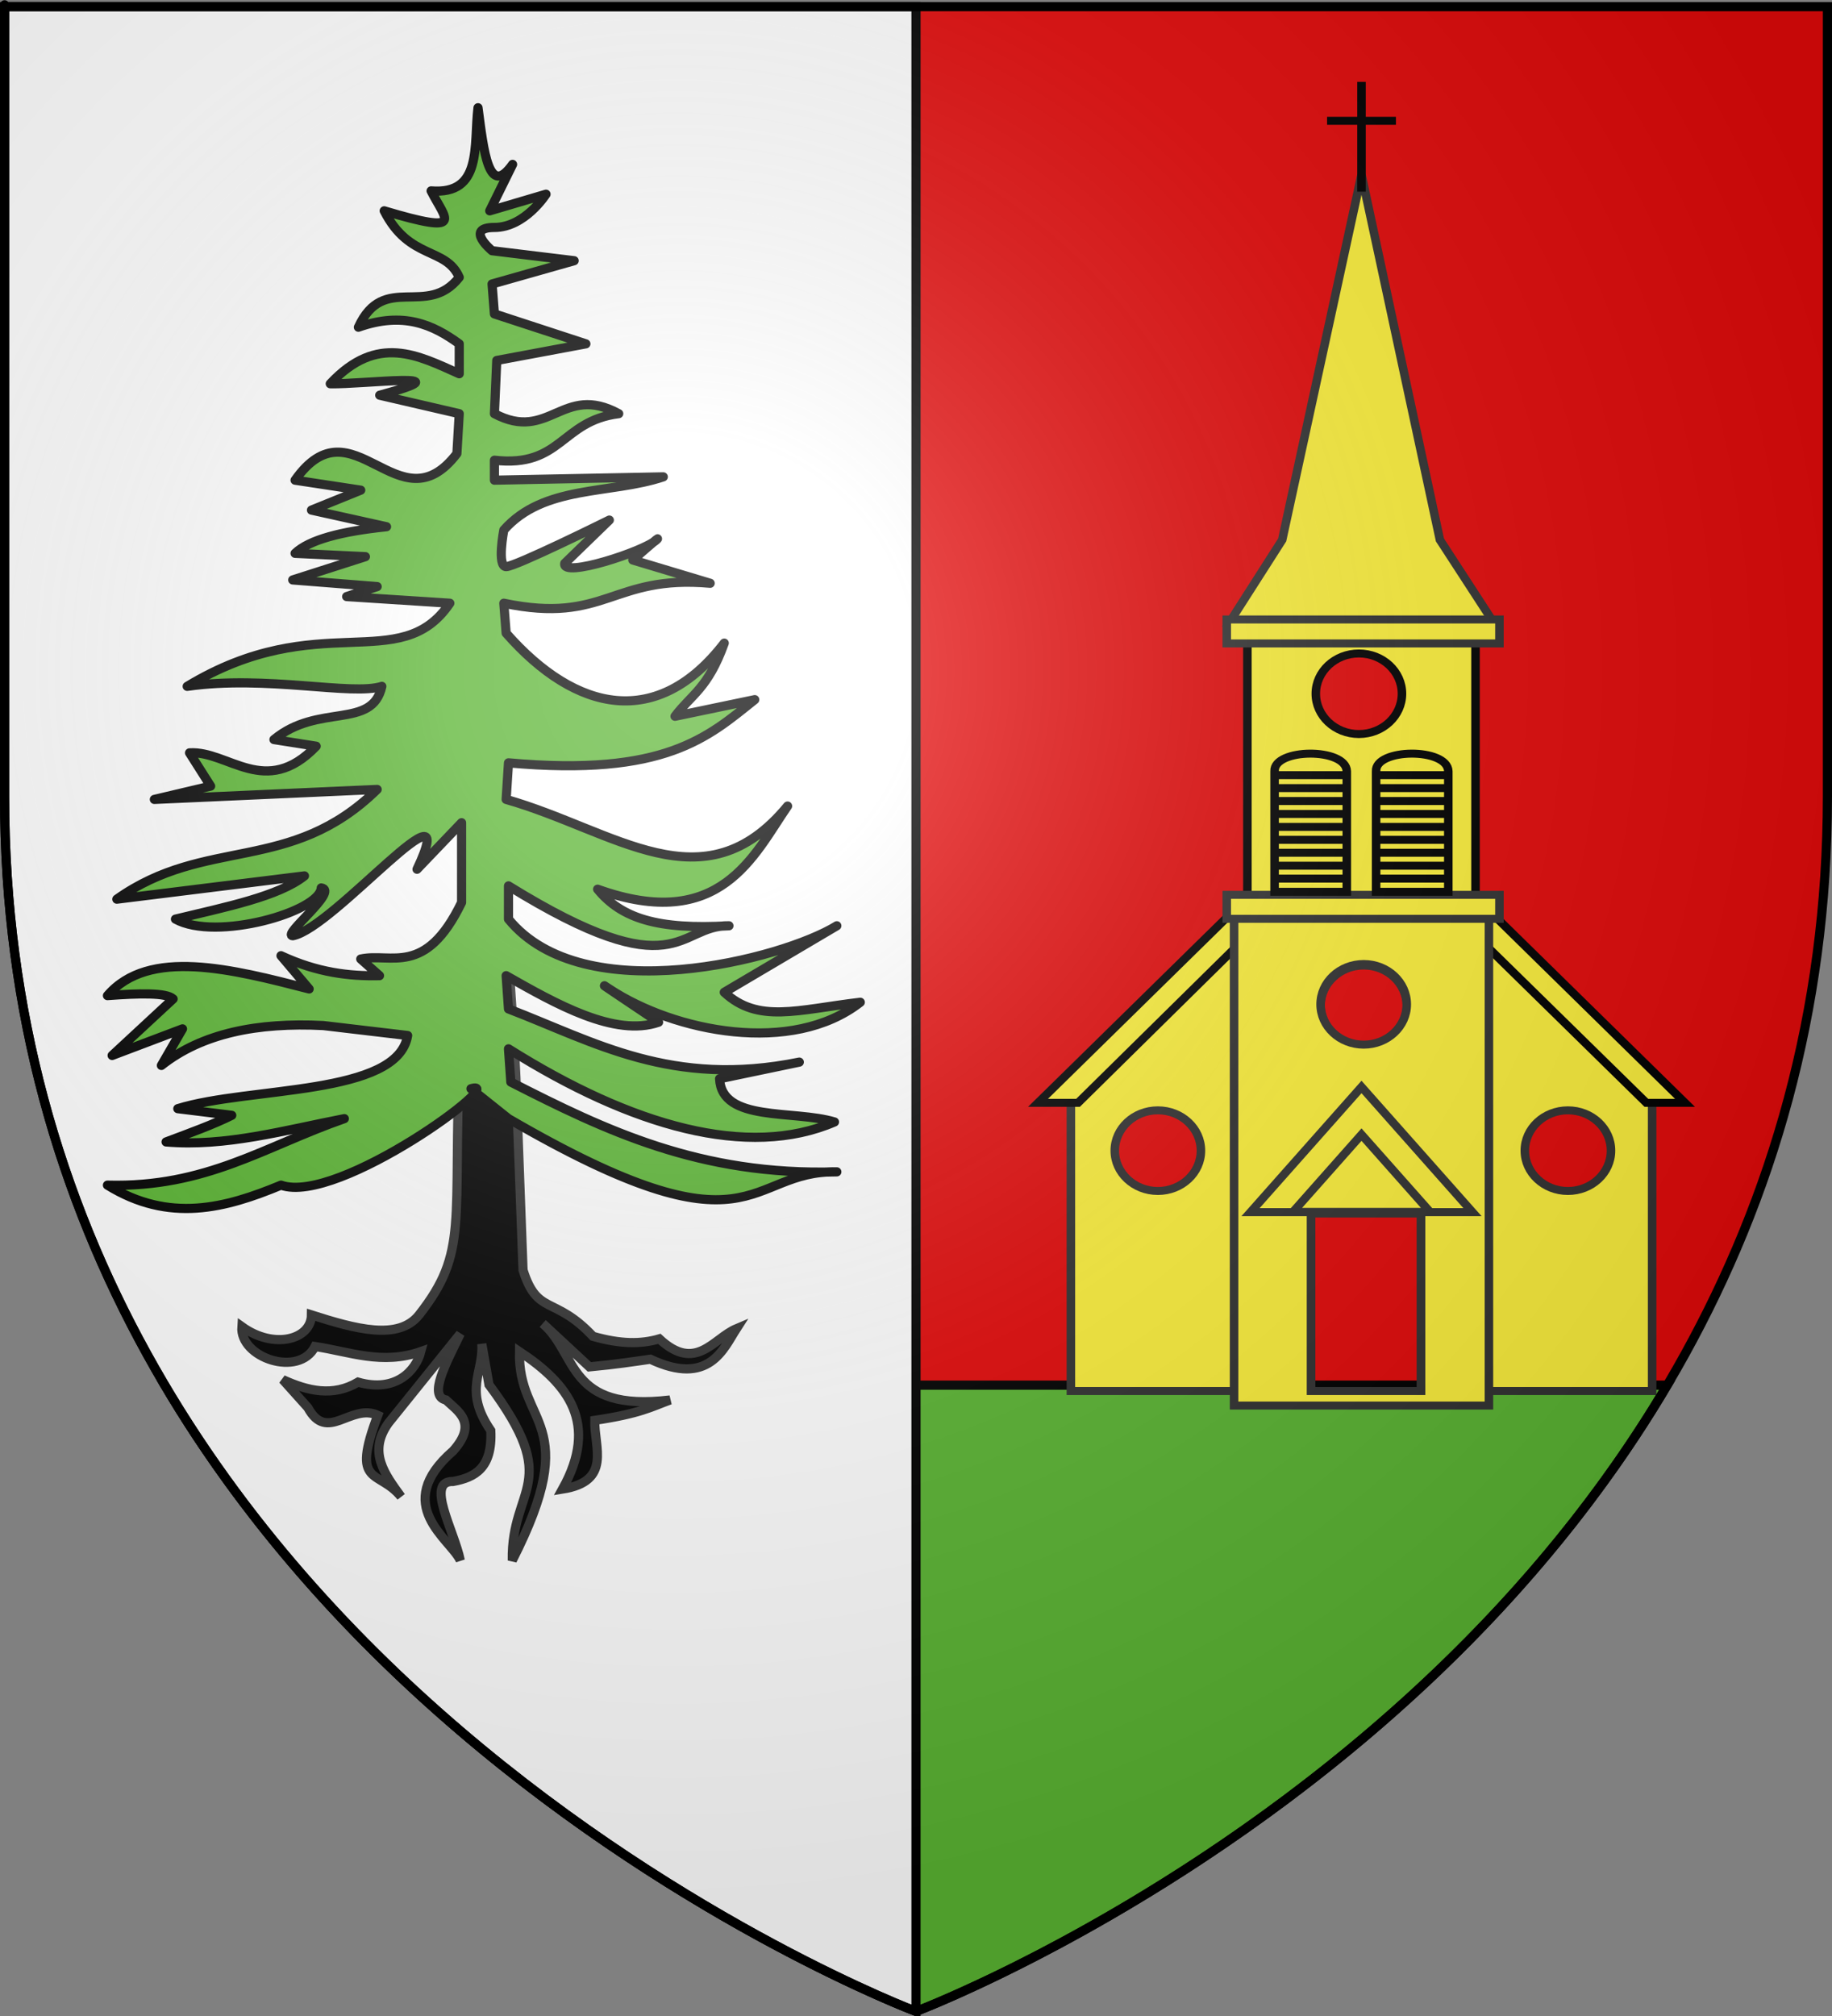 <?xml version="1.0" encoding="UTF-8" standalone="no"?>
<svg
   xmlns:dc="http://purl.org/dc/elements/1.1/"
   xmlns:cc="http://web.resource.org/cc/"
   xmlns:rdf="http://www.w3.org/1999/02/22-rdf-syntax-ns#"
   xmlns:svg="http://www.w3.org/2000/svg"
   xmlns="http://www.w3.org/2000/svg"
   xmlns:xlink="http://www.w3.org/1999/xlink"
   xmlns:sodipodi="http://sodipodi.sourceforge.net/DTD/sodipodi-0.dtd"
   xmlns:inkscape="http://www.inkscape.org/namespaces/inkscape"
   height="660"
   width="600"
   version="1.0"
   id="svg2"
   sodipodi:version="0.32"
   inkscape:version="0.45.1"
   sodipodi:docname="Blason ville fr Thannenkirch  (Haut-Rhin).svg"
   sodipodi:docbase="C:\Users\Jany\Documents\aaaOuiqui\Blasons\Blasons autres svg"
   inkscape:export-filename="/Users/olivier/Desktop/Blason Rouge/Blason_Vide_3D.png"
   inkscape:export-xdpi="144"
   inkscape:export-ydpi="144"
   inkscape:output_extension="org.inkscape.output.svg.inkscape">
  <rect width="100%" height="100%" fill="#808080" stroke="none"/>
  <sodipodi:namedview
     inkscape:window-height="814"
     inkscape:window-width="1152"
     inkscape:pageshadow="2"
     inkscape:pageopacity="0.0"
     guidetolerance="10.0"
     gridtolerance="10.0"
     objecttolerance="10.0"
     borderopacity="1.0"
     bordercolor="#666666"
     pagecolor="#ffffff"
     id="base"
     showgrid="false"
     height="660px"
     inkscape:zoom="0.63"
     inkscape:cx="900.83812"
     inkscape:cy="310.13822"
     inkscape:window-x="-8"
     inkscape:window-y="-8"
     inkscape:current-layer="layer4"
     showguides="true"
     inkscape:guide-bbox="true" />
  <desc
     id="desc4">Flag of Canton of Valais (Wallis)</desc>
  <defs
     id="defs6">
    <linearGradient
       id="linearGradient2893">
      <stop
         style="stop-color:white;stop-opacity:0.314;"
         offset="0"
         id="stop2895" />
      <stop
         id="stop2897"
         offset="0.19"
         style="stop-color:white;stop-opacity:0.251;" />
      <stop
         style="stop-color:#6b6b6b;stop-opacity:0.125;"
         offset="0.6"
         id="stop2901" />
      <stop
         style="stop-color:black;stop-opacity:0.125;"
         offset="1"
         id="stop2899" />
    </linearGradient>
    <radialGradient
       inkscape:collect="always"
       xlink:href="#linearGradient2893"
       id="radialGradient3163"
       gradientUnits="userSpaceOnUse"
       gradientTransform="matrix(1.353,0,0,1.349,-77.629,-85.747)"
       cx="221.445"
       cy="226.331"
       fx="221.445"
       fy="226.331"
       r="300" />
  </defs>
  <g
     inkscape:groupmode="layer"
     id="layer3"
     inkscape:label="Fond écu"
     style="display:inline">
    <path
       id="path2855"
       style="fill:#e20909;fill-opacity:1;fill-rule:evenodd;stroke:none;stroke-width:1px;stroke-linecap:butt;stroke-linejoin:miter;stroke-opacity:1"
       d="M 300,658.5 C 300,658.5 598.5,546.18 598.5,260.728 C 598.5,-24.723 598.5,2.176 598.5,2.176 L 1.5,2.176 L 1.5,260.728 C 1.5,546.18 300,658.5 300,658.5 z "
       sodipodi:nodetypes="cccccc" />
    <path
       style="fill:#5ab532;fill-opacity:1;fill-rule:evenodd;stroke:#000000;stroke-width:3;stroke-linecap:butt;stroke-linejoin:miter;stroke-opacity:1;display:inline;stroke-miterlimit:4;stroke-dasharray:none"
       d="M 53.969 453.469 C 139.608 598.134 300 658.5 300 658.5 C 300 658.5 460.392 598.134 546.031 453.469 L 53.969 453.469 z "
       id="path17547" />
  </g>
  <g
     inkscape:groupmode="layer"
     id="layer4"
     inkscape:label="Meubles"
     style="display:inline">
    <path
       sodipodi:nodetypes="ccccc"
       d="M 300,658.5 L 300,2.176 L 1.5,2.176 L 1.5,260.728 C 1.5,546.18 300,658.5 300,658.5 z "
       style="fill:#ffffff;fill-opacity:1;fill-rule:evenodd;stroke:#000000;stroke-width:3;stroke-linecap:butt;stroke-linejoin:miter;stroke-miterlimit:4;stroke-dasharray:none;stroke-opacity:1;display:inline"
       id="path5290" />
    <g
       id="g22863">
      <path
         style="fill:#000000;fill-opacity:1;fill-rule:evenodd;stroke:#313131;stroke-width:3;stroke-linecap:butt;stroke-linejoin:miter;stroke-miterlimit:4;stroke-dasharray:none;stroke-opacity:1;display:inline"
         d="M 79.21,434.315 C 89.864,441.963 101.957,438.457 101.999,430.48 C 116.444,435.077 130.475,438.967 137.239,430.48 C 153.561,409.671 148.254,400.848 150.513,345.609 L 151.335,330.77 L 158.97,199.989 L 168.368,340.774 L 168.955,352.446 L 171.304,415.807 C 176.006,430.795 181.601,424.039 194.21,437.483 C 203.284,440.081 209.93,440.065 215.942,438.316 C 227.888,449.446 233.581,438.195 241.197,434.982 C 237.044,441.415 232.279,454.055 213.005,444.986 C 207.107,445.82 201.908,446.653 193.036,447.487 L 177.765,433.314 C 189.299,443.121 185.554,462.416 219.466,458.325 C 213.329,460.548 209.787,462.772 194.798,464.995 C 194.58,473.778 200.469,484.925 184.226,487.505 C 196.229,465.913 186.091,453.051 170.13,442.485 C 169.596,467.058 191.191,464.863 167.78,510.848 C 167.36,486.414 184.64,486.099 160.145,453.323 L 157.796,439.984 C 158.494,449.3 151.634,455.039 160.732,468.33 C 161.363,480.619 155.514,483.71 148.398,485.003 C 139.177,484.743 148.779,501.182 150.748,510.848 C 147.615,503.901 127.97,492.732 148.398,474.999 C 156.661,465.773 149.855,461.943 146.049,458.325 C 140.219,457.099 145.983,446.469 150.748,436.649 L 127.254,465.828 C 120.387,475.349 126.035,482.649 131.366,490.006 C 123.971,480.889 114.762,486.929 123.73,463.327 C 114.807,459.291 107.182,472.536 100.824,460.826 L 92.601,451.656 C 100.824,455.4 109.047,457.35 117.27,452.489 C 129.554,455.97 136.152,448.858 137.826,442.485 C 125.099,446.94 114.458,442.507 103.174,440.817 C 97.971,451.068 78.461,444.573 79.21,434.315 z "
         id="path4626"
         sodipodi:nodetypes="ccccccccccccccccccccccccccccccccccccc" />
      <path
         style="fill:#5ab532;fill-opacity:1;fill-rule:evenodd;stroke:#000000;stroke-width:3;stroke-linecap:butt;stroke-linejoin:round;stroke-miterlimit:4;stroke-dasharray:none;stroke-opacity:1;display:inline"
         d="M 156.552,35.273 C 155.09,47.586 158.095,63.856 141.19,62.489 C 145.866,71.793 152.827,77.068 125.828,69.021 C 134.021,85.233 146.055,80.772 150.407,90.794 C 139.846,104.276 125.686,89.021 117.379,107.124 C 132.102,101.92 141.764,106.281 150.407,112.567 L 150.407,122.365 C 136.95,116.367 123.606,109.092 108.161,125.631 C 118.643,125.901 154.39,121.288 124.361,129.388 L 150.407,135.429 L 149.639,148.493 C 130.589,173.468 115.552,130.386 96.64,157.202 L 118.147,160.468 L 102.016,167 L 126.596,172.443 C 111.745,173.967 101.254,176.727 96.64,181.152 L 119.683,182.241 L 95.872,189.862 L 123.523,192.039 L 113.538,195.305 L 147.335,197.482 C 131.013,221.558 104.477,198.563 61.307,224.699 C 87.166,220.95 115.33,227.855 125.06,224.699 C 121.883,238.964 104.217,230.1 89.727,242.117 L 103.553,244.294 C 86.94,261.597 74.74,245.663 62.075,246.472 L 68.988,257.358 L 50.553,261.713 L 123.523,258.447 C 95.103,286.266 67.452,273.688 38.264,294.373 L 99.712,286.752 C 91.282,293.472 73.754,296.969 57.466,300.904 C 70.826,308.277 104.767,298.477 105.207,290.687 C 111.205,291.522 92.227,306.179 95.872,306.348 C 109.3,303.918 152.005,251.973 136.581,284.575 L 151.175,269.333 L 151.175,295.461 C 139.282,319.992 128.066,311.809 118.147,313.968 L 124.292,319.412 C 114.383,319.629 103.975,318.432 92.031,312.88 L 101.248,323.766 C 75.976,317.255 48.696,310.217 35.191,325.943 C 45.533,325.182 54.466,324.92 56.698,327.032 L 36.728,345.539 L 59.771,336.83 L 52.858,348.805 C 66.169,338.278 84.36,334.666 105.857,335.741 L 133.509,339.007 C 130.213,358.887 81.667,355.657 58.234,362.958 L 75.901,365.135 C 70.131,368.038 62.134,370.941 54.394,373.844 C 73.853,375.526 93.311,369.985 112.77,366.224 C 86.685,375.292 67.502,388.874 35.191,387.997 C 55.399,400.507 73.845,395.54 92.031,387.997 C 110.785,394.642 167.341,352.628 154.248,356.426 L 166.537,366.224 C 247.975,413.571 243.941,383.042 274.072,383.642 C 229.281,385.023 198.057,369.922 167.305,354.248 L 166.537,343.362 C 207.078,368.851 245.022,379.47 273.304,367.312 C 259.908,363.283 236.354,367.482 235.667,353.16 L 261.782,347.716 C 219.933,356.226 194.748,341.118 166.537,330.298 L 165.769,319.412 C 182.081,328.684 201.39,339.598 215.696,334.653 C 215.696,334.653 191.591,318.495 199.566,323.766 C 220.994,337.928 259.51,345.506 281.753,328.121 C 261.068,330.585 248.306,335.132 237.203,324.855 L 274.072,303.082 C 256.479,313.977 191.111,331.059 166.537,300.904 L 166.537,290.018 C 222.276,324.459 221.874,302.748 238.739,303.082 C 215.512,304.431 203.556,300.693 195.725,291.107 C 235.929,305.543 246.882,279.932 257.942,263.89 C 230.425,297.262 201.584,271.921 165.769,261.713 L 166.537,249.738 C 217.781,254.352 231.79,241.374 247.188,229.053 L 221.073,234.496 C 226.449,227.336 231.826,225.484 237.203,210.546 C 215.437,238.795 188.783,233.476 165.769,207.28 L 165.001,197.482 C 198.483,204.489 200.338,188.067 232.594,190.95 L 207.247,183.33 C 207.247,183.33 217.489,174.391 214.928,176.798 C 210.984,180.504 183.804,189.382 184.972,184.418 L 199.566,170.266 C 199.566,170.266 168.842,185.507 165.769,185.507 C 162.697,185.507 165.001,173.532 165.001,173.532 C 178.141,158.647 199.821,161.919 217.232,156.113 L 161.929,157.202 L 161.929,150.67 C 183.948,153.175 183.692,137.783 202.638,135.429 C 184.258,125.399 179.914,144.958 161.929,135.429 L 162.697,118.01 L 191.885,112.567 L 161.929,102.769 L 161.16,92.971 L 188.044,85.351 L 161.16,82.085 C 161.16,82.085 151.943,74.464 161.929,74.464 C 171.914,74.464 178.827,63.578 178.827,63.578 L 160.392,69.021 L 167.88,53.824 C 160.034,64.945 158.427,49.538 156.552,35.273 z "
         id="path3937"
         sodipodi:nodetypes="cccccccccccccccccccccccccccccccccccccccccccccccccccccccccccccccccscccccccccccccccccsccsccccccccccccscccc" />
    </g>
    <g
       id="g32674"
       transform="matrix(0.931,0,0,0.871,-793.209,-2.645)">
      <path
         sodipodi:nodetypes="cccccccccsssccsssccssscccccc"
         id="rect23847"
         d="M 1330.938,305.438 L 1220.719,417.156 L 1228.719,417.156 L 1228.719,525.875 L 1433.188,525.875 L 1433.188,417.156 L 1441.188,417.156 L 1330.938,305.438 z M 1331.719,365.938 C 1340.083,365.938 1346.875,372.73 1346.875,381.094 C 1346.875,389.458 1340.083,396.25 1331.719,396.25 C 1323.355,396.25 1316.562,389.458 1316.562,381.094 C 1316.562,372.73 1323.355,365.938 1331.719,365.938 z M 1259.312,420.375 C 1267.677,420.375 1274.469,427.167 1274.469,435.531 C 1274.469,443.895 1267.677,450.688 1259.312,450.688 C 1250.948,450.688 1244.156,443.895 1244.156,435.531 C 1244.156,427.167 1250.948,420.375 1259.312,420.375 z M 1403.562,420.375 C 1411.927,420.375 1418.719,427.167 1418.719,435.531 C 1418.719,443.895 1411.927,450.688 1403.562,450.688 C 1395.198,450.688 1388.406,443.895 1388.406,435.531 C 1388.406,427.167 1395.198,420.375 1403.562,420.375 z M 1313.188,459.094 L 1351.906,459.094 L 1351.906,525.875 L 1313.188,525.875 L 1313.188,459.094 z "
         style="fill:#fcef3c;fill-opacity:1;stroke:#313131;stroke-width:3;stroke-miterlimit:4;stroke-dasharray:none;stroke-opacity:1" />
      <path
         sodipodi:nodetypes="ccccccccc"
         id="path25824"
         d="M 1330.938,298.312 L 1327.406,301.938 L 1217.156,417.553 L 1231.235,417.553 L 1330.938,312.531 L 1431.153,417.553 L 1444.75,417.553 L 1334.5,301.938 L 1330.938,298.312 z "
         style="fill:#fcef3c;fill-opacity:1;stroke:#000000;stroke-width:3;stroke-miterlimit:4;stroke-dasharray:none;stroke-opacity:1" />
      <path
         sodipodi:nodetypes="ccccccssscccccc"
         id="rect23838"
         d="M 1286.125,341.969 L 1286.125,531.335 L 1375.781,531.335 L 1375.781,341.969 L 1286.125,341.969 z M 1331.719,365.375 C 1340.083,365.375 1346.875,372.167 1346.875,380.531 C 1346.875,388.895 1340.083,395.688 1331.719,395.688 C 1323.355,395.688 1316.562,388.895 1316.562,380.531 C 1316.562,372.167 1323.355,365.375 1331.719,365.375 z M 1313.188,459.094 L 1351.906,459.094 L 1351.906,525.875 L 1313.188,525.875 L 1313.188,459.094 z "
         style="fill:#fcef3c;fill-opacity:1;stroke:#313131;stroke-width:3;stroke-miterlimit:4;stroke-dasharray:none;stroke-opacity:1" />
      <path
         id="rect23842"
         d="M 1290.812,238.938 L 1290.812,342.188 L 1371.062,342.188 L 1371.062,238.938 L 1290.812,238.938 z M 1330.031,248.656 C 1338.395,248.656 1345.188,255.417 1345.188,263.781 C 1345.188,272.145 1338.395,278.938 1330.031,278.938 C 1321.667,278.937 1314.875,272.145 1314.875,263.781 C 1314.875,255.417 1321.667,248.656 1330.031,248.656 z "
         style="fill:#fcef3c;fill-opacity:1;stroke:#000000;stroke-width:3;stroke-miterlimit:4;stroke-dasharray:none;stroke-opacity:1" />
      <path
         sodipodi:nodetypes="cccccc"
         id="rect23844"
         d="M 1330.952,68.684 L 1358.538,205.976 L 1377.427,237.03 L 1284.478,237.03 L 1303.051,205.976 L 1330.952,68.684 z "
         style="fill:#fcef3c;fill-opacity:1;stroke:#313131;stroke-width:3;stroke-miterlimit:4;stroke-dasharray:none;stroke-opacity:1" />
      <g
         style="stroke:#000000;stroke-width:3;stroke-miterlimit:4;stroke-dasharray:none;stroke-opacity:1"
         transform="translate(551.587,138.095)"
         id="g24823">
        <path
           style="fill:none;fill-rule:evenodd;stroke:#000000;stroke-width:3;stroke-linecap:butt;stroke-linejoin:miter;stroke-miterlimit:4;stroke-dasharray:none;stroke-opacity:1"
           d="M 779.365,-104.286 L 779.365,-63.016"
           id="path24819"
           sodipodi:nodetypes="cc" />
        <path
           sodipodi:nodetypes="cc"
           id="path24821"
           d="M 767.254,-89.651 L 791.476,-89.651"
           style="fill:none;fill-rule:evenodd;stroke:#000000;stroke-width:3;stroke-linecap:butt;stroke-linejoin:miter;stroke-miterlimit:4;stroke-dasharray:none;stroke-opacity:1" />
      </g>
      <rect
         y="339.381"
         x="1283.55"
         height="9.009"
         width="95.928"
         id="rect27768"
         style="fill:#fcef3c;fill-opacity:1;stroke:#313131;stroke-width:3;stroke-miterlimit:4;stroke-dasharray:none;stroke-opacity:1" />
      <rect
         style="fill:#fcef3c;fill-opacity:1;stroke:#313131;stroke-width:3;stroke-miterlimit:4;stroke-dasharray:none;stroke-opacity:1"
         id="rect27770"
         width="95.928"
         height="9.009"
         x="1283.55"
         y="235.877" />
      <path
         d="M 1291.914,458.643 L 1369.993,458.643 L 1330.953,411.587 L 1291.914,458.643 z M 1306.857,458.542 L 1355.049,458.542 L 1330.953,429.498 L 1306.857,458.542 z "
         style="fill:#fcef3c;fill-opacity:1;stroke:#313131;stroke-width:3;stroke-miterlimit:4;stroke-dasharray:none;stroke-opacity:1"
         id="path28754" />
      <g
         style="stroke:#000000;stroke-width:3;stroke-miterlimit:4;stroke-dasharray:none;stroke-opacity:1"
         transform="translate(0.488,0)"
         id="g30732">
        <path
           id="path29728"
           style="fill:#fcef3c;fill-opacity:1;stroke:#000000;stroke-width:3;stroke-miterlimit:4;stroke-dasharray:none;stroke-opacity:1"
           d="M 1299.89,292.911 L 1299.89,338.24 L 1325.288,338.24 L 1325.288,292.911 C 1325.007,283.936 1299.489,284.269 1299.89,292.911 z M 1299.904,328.422 L 1325.3,328.422 M 1299.904,323.561 L 1325.3,323.561 M 1299.904,318.7 L 1325.3,318.7 M 1299.904,313.839 L 1325.3,313.839 M 1299.904,308.978 L 1325.3,308.978 M 1299.904,304.117 L 1325.3,304.117 M 1299.904,299.256 L 1325.3,299.256 M 1299.904,294.395 L 1325.3,294.395 M 1299.904,333.283 L 1325.3,333.283" />
        <path
           d="M 1335.604,292.911 L 1335.604,338.24 L 1361.002,338.24 L 1361.002,292.911 C 1360.722,283.936 1335.203,284.269 1335.604,292.911 z M 1335.618,328.422 L 1361.014,328.422 M 1335.618,323.561 L 1361.014,323.561 M 1335.618,318.7 L 1361.014,318.7 M 1335.618,313.839 L 1361.014,313.839 M 1335.618,308.978 L 1361.014,308.978 M 1335.618,304.117 L 1361.014,304.117 M 1335.618,299.256 L 1361.014,299.256 M 1335.618,294.395 L 1361.014,294.395 M 1335.618,333.283 L 1361.014,333.283"
           style="fill:#fcef3c;fill-opacity:1;stroke:#000000;stroke-width:3;stroke-miterlimit:4;stroke-dasharray:none;stroke-opacity:1"
           id="path30730" />
      </g>
    </g>
  </g>
  <g
     inkscape:groupmode="layer"
     id="layer2"
     inkscape:label="Reflet final"
     sodipodi:insensitive="true">
    <path
       sodipodi:nodetypes="cccccc"
       d="M 300,658.5 C 300,658.5 598.5,546.18 598.5,260.728 C 598.5,-24.723 598.5,2.176 598.5,2.176 L 1.5,2.176 L 1.5,260.728 C 1.5,546.18 300,658.5 300,658.5 z "
       style="opacity:1;fill:url(#radialGradient3163);fill-opacity:1;fill-rule:evenodd;stroke:none;stroke-width:1px;stroke-linecap:butt;stroke-linejoin:miter;stroke-opacity:1"
       id="path2875"
       inkscape:export-xdpi="144"
       inkscape:export-ydpi="144" />
  </g>
  <g
     inkscape:groupmode="layer"
     id="layer1"
     inkscape:label="Contour final"
     sodipodi:insensitive="true">
    <path
       sodipodi:nodetypes="cccccc"
       d="M 300,658.5 C 300,658.5 1.5,546.18 1.5,260.728 C 1.5,-24.723 1.5,2.176 1.5,2.176 L 598.5,2.176 L 598.5,260.728 C 598.5,546.18 300,658.5 300,658.5 z "
       style="opacity:1;fill:none;fill-opacity:1;fill-rule:evenodd;stroke:#000000;stroke-width:3;stroke-linecap:butt;stroke-linejoin:miter;stroke-miterlimit:4;stroke-dasharray:none;stroke-opacity:1"
       id="path1411"
       inkscape:export-xdpi="144"
       inkscape:export-ydpi="144" />
  </g>
</svg>
